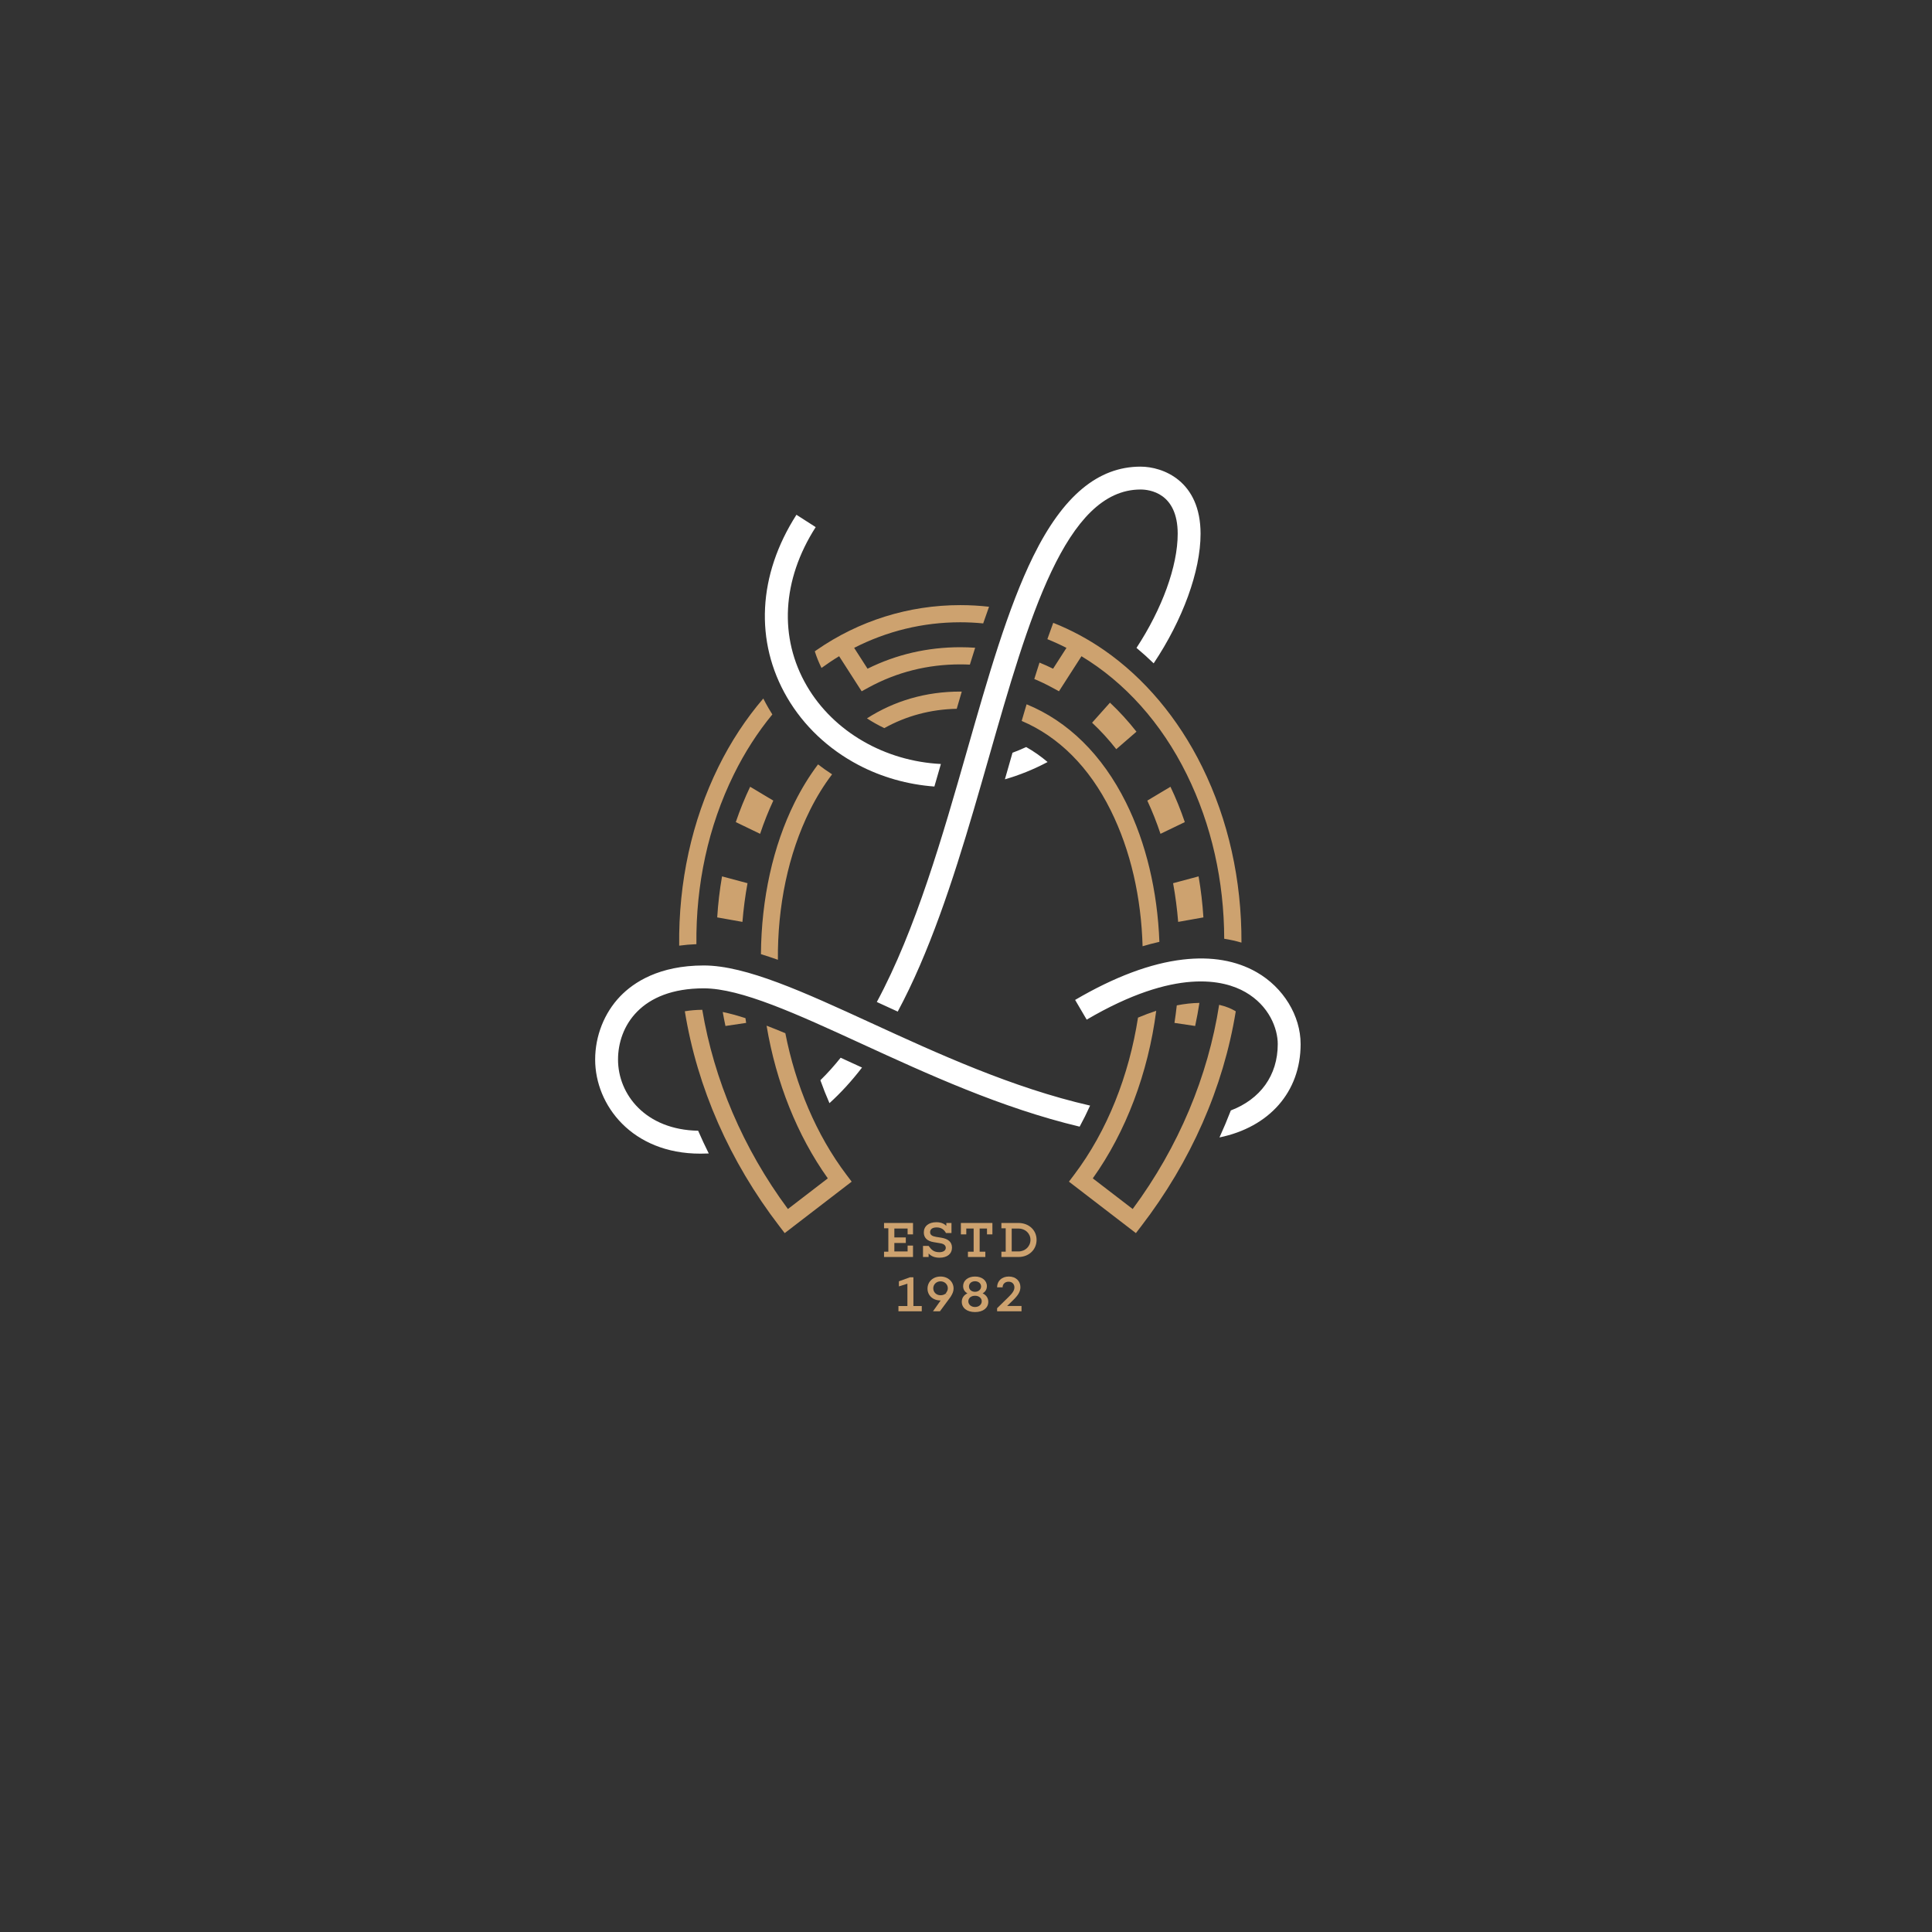 <svg xmlns:dc="http://purl.org/dc/elements/1.1/" xmlns:cc="http://creativecommons.org/ns#" xmlns:rdf="http://www.w3.org/1999/02/22-rdf-syntax-ns#" xmlns:svg="http://www.w3.org/2000/svg" xmlns="http://www.w3.org/2000/svg" viewBox="0 0 666.667 666.667" height="666.667" width="666.667" xml:space="preserve" id="svg2" version="1.1"><rect x="0" y="0" width="666.667" height="666.667" fill="#333333" stroke="none"/><defs id="defs6"/><g transform="matrix(1.333,0,0,-1.333,0,666.667)" id="g10"><g transform="scale(0.1)" id="g12"><path id="path14" style="fill:#231f20;fill-opacity:0;fill-rule:nonzero;stroke:none" d="M 5000,0 H 0 V 5000 H 5000 V 0"/><path id="path34" style="fill:#cda26f;fill-opacity:1;fill-rule:nonzero;stroke:none" d="m 2363.45,1805.88 h -13.99 v 15.16 h -34.32 v -23.06 h 29.66 v -14.37 h -29.66 v -21.89 h 34.32 v 15.16 h 13.99 v -29.54 h -74.99 v 13.73 h 11.14 v 60.61 h -11.14 v 13.73 h 74.99 v -29.53"/><path id="path36" style="fill:#cda26f;fill-opacity:1;fill-rule:nonzero;stroke:none" d="m 2436.88,1797.21 c 17.35,-2.85 27.45,-10.89 27.45,-25.52 0,-16.19 -12.18,-26.16 -32.25,-26.16 -13.21,0 -22.28,4.27 -28.23,11 v -9.19 h -14.51 v 28.75 h 14.51 c 7.38,-10.36 13.59,-16.32 27.97,-16.32 9.84,0 16.45,4.41 16.45,11.14 0,5.05 -3.24,10.23 -13.86,11.92 l -16.97,2.85 c -17.6,2.72 -26.02,11.78 -26.02,25.12 0,16.06 12.3,26.56 32.37,26.56 11.01,0 19.94,-3.11 25.91,-9.59 v 7.64 h 13.34 v -26.03 h -14.25 c -4.27,7.77 -11.01,14.51 -24.22,14.51 -10.88,0 -16.84,-4.67 -16.84,-12.31 0,-7.13 5.32,-10.49 15.54,-12.18 l 13.61,-2.19"/><path id="path38" style="fill:#cda26f;fill-opacity:1;fill-rule:nonzero;stroke:none" d="m 2568.96,1805.88 h -13.98 v 15.16 h -19.04 v -59.97 h 14.76 v -13.73 h -45.06 v 13.73 h 14.76 v 59.97 h -19.04 v -15.16 h -13.98 v 29.53 h 81.58 v -29.53"/><path id="path40" style="fill:#cda26f;fill-opacity:1;fill-rule:nonzero;stroke:none" d="m 2636.43,1835.41 c 26.94,0 46.88,-18.52 46.88,-43.65 0,-25.51 -19.94,-44.42 -46.88,-44.42 h -44.16 v 13.73 h 11.14 v 60.61 h -11.14 v 13.73 z m 0,-73.69 c 17.49,0 31.08,13.08 31.08,30.04 0,16.58 -13.59,29.28 -31.08,29.28 h -17.48 v -59.32 h 17.48"/><path id="path42" style="fill:#cda26f;fill-opacity:1;fill-rule:nonzero;stroke:none" d="m 2386.11,1606.74 h -60.35 v 13.73 h 23.18 v 57.76 l -22.01,-6.99 v 13.21 l 28.62,10.35 h 8.93 v -74.33 h 21.63 v -13.73"/><path id="path44" style="fill:#cda26f;fill-opacity:1;fill-rule:nonzero;stroke:none" d="m 2468.47,1665.8 c 0,-7.64 -2.84,-13.86 -7.9,-21.89 l -12.69,8.68 c 4.01,5.69 5.69,9.19 5.69,13.86 0,9.59 -7.76,17.87 -18.9,17.87 -11.01,0 -18.78,-8.28 -18.78,-18 0,-9.84 7.65,-18.01 18.78,-18.01 5.05,0 9.59,1.42 12.82,4.01 0.26,0.27 13.08,-8.41 13.08,-8.41 l -27.46,-37.17 h -17.99 l 19.94,28.1 h -0.52 c -19.56,0 -33.54,12.95 -33.54,30.57 0,17.74 13.98,31.35 33.67,31.35 19.94,0 33.8,-13.87 33.8,-30.96"/><path id="path46" style="fill:#cda26f;fill-opacity:1;fill-rule:nonzero;stroke:none" d="m 2558.34,1631.35 c 0,-15.55 -13.07,-26.55 -34.32,-26.55 -21.24,0 -34.32,11 -34.32,26.55 0,9.84 5.32,17.48 14.64,21.89 -7,3.88 -11.14,10.23 -11.14,18.65 0,14.63 12.69,24.87 30.82,24.87 18.01,0 30.71,-10.24 30.71,-24.87 0,-8.42 -4.16,-14.77 -11.02,-18.65 9.33,-4.41 14.63,-12.05 14.63,-21.89 z m -16.96,1.42 c 0,8.03 -7.12,14.25 -17.36,14.25 -10.23,0 -17.35,-6.09 -17.35,-14.25 0,-8.41 7.12,-14.89 17.35,-14.89 10.24,0 17.36,6.6 17.36,14.89 z m -33.02,38.21 c 0,-7.77 6.34,-13.73 15.66,-13.73 9.2,0 15.68,6.09 15.68,13.73 0,7.65 -6.48,13.6 -15.68,13.6 -9.32,0 -15.66,-5.83 -15.66,-13.6"/><path id="path48" style="fill:#cda26f;fill-opacity:1;fill-rule:nonzero;stroke:none" d="m 2644.34,1606.74 h -63.21 v 8.03 c 0.26,0.13 29.53,28.88 29.53,28.88 10.88,10.49 15.28,17.62 15.28,25.13 0,7.76 -5.18,14.63 -15.02,14.63 -9.06,0 -15.54,-5.83 -15.54,-14.63 h -14.25 c 0,16.7 12.43,27.98 30.31,27.98 18.52,0 30.04,-11.92 30.04,-27.46 0,-11.02 -5.31,-20.34 -18.38,-33.16 l -16.07,-15.67 h 37.31 v -13.73"/><path id="path50" style="fill:#cda26f;fill-opacity:1;fill-rule:nonzero;stroke:none" d="m 3036.73,2714.96 65.97,17.67 c 6.05,-34.85 10.22,-70.34 12.49,-106.19 l -65.33,-11.63 c -2.77,33.8 -7.13,67.27 -13.13,100.15 z m -6.84,249.63 -59.93,-35.82 c 12.91,-27.71 24.29,-56.45 34.14,-86 0,0 62.95,30.37 62.95,30.37 -10.72,31.49 -23.1,62.06 -37.16,91.45 z m -156.58,217.71 -46.3,-51.89 c 21.62,-20.18 43.59,-44.04 62.6,-68.55 l 52.28,45.33 c -21.32,27.13 -44.23,52.25 -68.58,75.11 z m -1016.73,-555.86 65.31,-11.63 c 2.78,33.8 7.15,67.27 13.14,100.15 l -65.96,17.67 c -6.05,-34.85 -10.23,-70.34 -12.49,-106.19 z m 48.13,246.7 c 0.01,0 62.95,-30.37 62.95,-30.37 9.85,29.55 21.23,58.29 34.15,86 l -59.95,35.82 c -14.04,-29.39 -26.44,-59.96 -37.15,-91.45 z m 1141.55,-474.45 c -1.71,-15.15 -3.66,-30.29 -5.98,-45.36 -0.01,0.03 53.54,-7.98 53.54,-7.98 4.28,19.85 7.92,39.77 11.04,59.75 -18.57,-0.24 -38.11,-2.39 -58.6,-6.41 z m -171.24,505.34 c 52.18,-104.91 79.27,-227.04 82.71,-352.26 14.71,4.38 29.23,8.21 43.52,11.38 -4.99,131.54 -34.57,256.29 -86.48,360.65 -61.62,123.89 -150.2,210.48 -257.29,254.28 -4.26,-14.29 -8.5,-28.65 -12.71,-43.07 95.42,-40.5 174.62,-119.13 230.25,-230.98 z m -133.75,307.73 58.28,90.74 c 111.99,-67.64 206.62,-172.12 272.52,-305.85 64.73,-131.37 96.54,-276.81 96.97,-425.52 15.35,-2.39 30.24,-5.72 44.65,-9.98 0.67,161.83 -33.89,317.31 -101.8,455.12 -61.76,125.36 -149.55,229.82 -253.86,302.11 -41.45,28.71 -85.56,52.31 -131.59,70.58 -5.13,-13.8 -10.2,-27.89 -15.21,-42.28 16.77,-6.77 33.26,-14.29 49.45,-22.55 l -34.66,-53.94 c -11.56,5.73 -23.27,10.97 -35.13,15.83 -4.53,-13.99 -9.03,-28.16 -13.49,-42.47 15.52,-6.49 30.78,-13.76 45.73,-21.91 z m 454.88,-826.8 c -9.22,5.29 -22.47,11.13 -40.22,15.18 -28.72,-184.22 -104.21,-367.15 -223.8,-528.61 l -103.29,79.37 c 85.83,120.37 143.22,272.24 164.2,433.73 -15.29,-4.98 -31,-10.85 -47.14,-17.64 -23.2,-149.2 -79.16,-292.92 -165.52,-407.06 l -13.29,-17.57 173.34,-133.21 13.53,17.61 c 128.97,167.83 212.95,359.04 244.99,556.5 -0.93,0.57 -1.84,1.14 -2.8,1.7 z m -1325.27,-3.4 c 2.17,-12.1 4.47,-24.18 7.07,-36.21 l 53.53,7.98 c -0.62,4.08 -1.16,8.19 -1.74,12.28 -21.04,6.8 -40.75,12.22 -58.86,15.95 z m 162.07,-54.92 c -16.63,6.93 -32.83,13.48 -48.54,19.49 24.61,-147.05 79.53,-284.47 158.51,-395.23 l -103.29,-79.37 c -116.81,157.69 -191.52,335.86 -221.7,515.72 -16.7,-0.18 -31.69,-1.53 -45.15,-3.84 32.02,-197.52 116.02,-388.78 245.01,-556.65 l 13.53,-17.61 173.35,133.21 -13.29,17.57 c -78.55,103.81 -131.95,232.1 -158.43,366.71 z m 256.25,789.78 c 56.44,31.49 119.49,48.6 187.44,50.02 4.34,14.94 8.67,29.77 13.01,44.49 -1.25,0.01 -2.5,0.07 -3.77,0.07 -89.11,0 -170.68,-23.87 -241.63,-69.37 14.28,-9.36 29.31,-17.78 44.95,-25.21 z m -171.59,-93.91 c -22.35,-29.66 -42.64,-62.58 -60.62,-98.71 -56.08,-112.76 -86.1,-249.33 -87.19,-392.55 14.34,-4.4 28.94,-9.23 43.87,-14.53 -1.03,137.37 26.04,272.63 83.08,387.31 16.94,34.06 36.1,64.99 57.2,92.75 -12.51,8.11 -24.65,16.68 -36.34,25.73 z m -127.89,145.02 c -4.92,8.42 -9.49,16.92 -13.84,25.49 -44.79,-52.25 -83.94,-111.65 -116.02,-176.75 -69,-140.05 -103.54,-298.36 -101.71,-463.02 14.08,1.95 28.94,3.27 44.6,3.86 -1.58,153.57 30.18,304.04 96.94,439.53 28.23,57.3 61.75,109.2 99.63,155.16 -3.3,5.18 -6.5,10.43 -9.6,15.73 z m 555.38,219.92 c 4.99,14.61 10.03,29 15.15,43.14 -24.57,2.79 -49.38,4.2 -74.37,4.2 -133.54,0 -262.23,-40.25 -372.14,-116.41 -1.53,-1.07 -3.02,-2.2 -4.54,-3.27 4.63,-14.61 10.43,-28.95 17.38,-42.95 14.86,10.8 30.07,20.94 45.63,30.34 l 58.29,-90.74 18.14,9.88 c 72.77,39.66 152.58,59.75 237.24,59.75 8.32,0 16.56,-0.24 24.77,-0.63 4.54,14.72 9.1,29.29 13.69,43.69 -12.72,0.86 -25.53,1.35 -38.46,1.35 -85.11,0 -165.79,-18.7 -240.14,-55.61 l -34.65,53.94 c 84.51,43.17 177.57,66.26 274.79,66.26 19.94,0 39.68,-1.03 59.22,-2.94"/><path id="path52" style="fill:#ffffff;fill-opacity:1;fill-rule:nonzero;stroke:none" d="m 3366.84,2298.51 c 0,-124.43 -81.82,-215.3 -210.05,-241.66 10.5,23.07 20.32,46.37 29.39,69.88 76.07,29 121.46,90.36 121.46,171.78 0,39.93 -21.98,99.15 -83.91,134.62 -54.62,31.27 -180.6,63.6 -410.67,-71.35 l -29.95,51.05 c 101.64,59.63 195.5,94.78 278.98,104.49 73.78,8.58 138.05,-2.46 191.06,-32.83 69.07,-39.55 113.69,-112.56 113.69,-185.98 z m -948.08,666.7 c 5.7,19.58 11.33,39.04 16.87,58.34 -144.86,7.26 -277.57,83.21 -346.87,201.84 -72.99,124.95 -64.68,274.88 22.79,411.34 l -49.84,31.95 c -99.9,-155.86 -108.67,-328.32 -24.07,-473.15 42.74,-73.17 106.56,-133.51 184.58,-174.53 60.43,-31.77 127.36,-50.63 196.54,-55.79 z m 533.67,768.89 c 22.57,0 96.2,-8.26 96.2,-114.58 0,-84.31 -40.58,-194.57 -106.66,-295.41 15.24,-12.68 30.06,-26.02 44.46,-40 75.05,112.37 121.4,238.23 121.4,335.41 0,137.18 -97.67,173.78 -155.4,173.78 -110.01,0 -200.86,-75.91 -277.73,-232.07 -65.78,-133.64 -116.99,-312.69 -171.19,-502.27 -63.63,-222.5 -132.63,-463.73 -233.74,-651.5 2.64,-1.21 5.27,-2.41 7.92,-3.63 15.24,-7.01 30.65,-14.07 46.2,-21.19 19.67,36.7 38.71,76.31 57.16,118.92 72.54,167.52 126.85,357.46 179.38,541.13 101.67,355.57 197.71,691.41 392,691.41 z m -296,-666.69 c -11.74,-5.38 -23.54,-10.33 -35.42,-14.74 -2.42,-8.42 -4.82,-16.83 -7.22,-25.24 -4.14,-14.48 -8.3,-28.99 -12.47,-43.54 37.5,10.71 74.38,25.65 110.52,44.77 -17.54,14.89 -36.06,27.82 -55.41,38.75 z M 2254.52,2353.4 c -173.64,79.74 -323.6,148.6 -432.72,148.6 -115.51,0 -181.49,-43.52 -216.5,-80.02 -41.1,-42.84 -64.66,-102.45 -64.66,-163.54 0,-118.08 95.4,-243.58 272.19,-243.58 7.34,0 14.63,0.18 21.9,0.47 -9.67,19.44 -18.85,39.06 -27.5,58.85 -136.15,2.47 -207.39,93.88 -207.39,184.26 0,85.04 58.13,184.36 221.96,184.36 96.18,0 240.69,-66.36 408.01,-143.21 171.58,-78.79 363.17,-166.78 565.01,-214.83 9.61,17.64 18.64,35.84 27.04,54.52 -201.13,45.97 -394.56,134.76 -567.34,214.12 z m -107.34,-207.81 c 29.3,26.52 57.36,57.18 84.31,92.16 -8.31,3.82 -16.6,7.62 -24.82,11.4 -10.22,4.7 -20.4,9.37 -30.54,14.01 -16.7,-20.91 -34.19,-40.36 -52.46,-58.28 7.19,-20.25 15.04,-40.02 23.51,-59.29"/></g></g></svg>